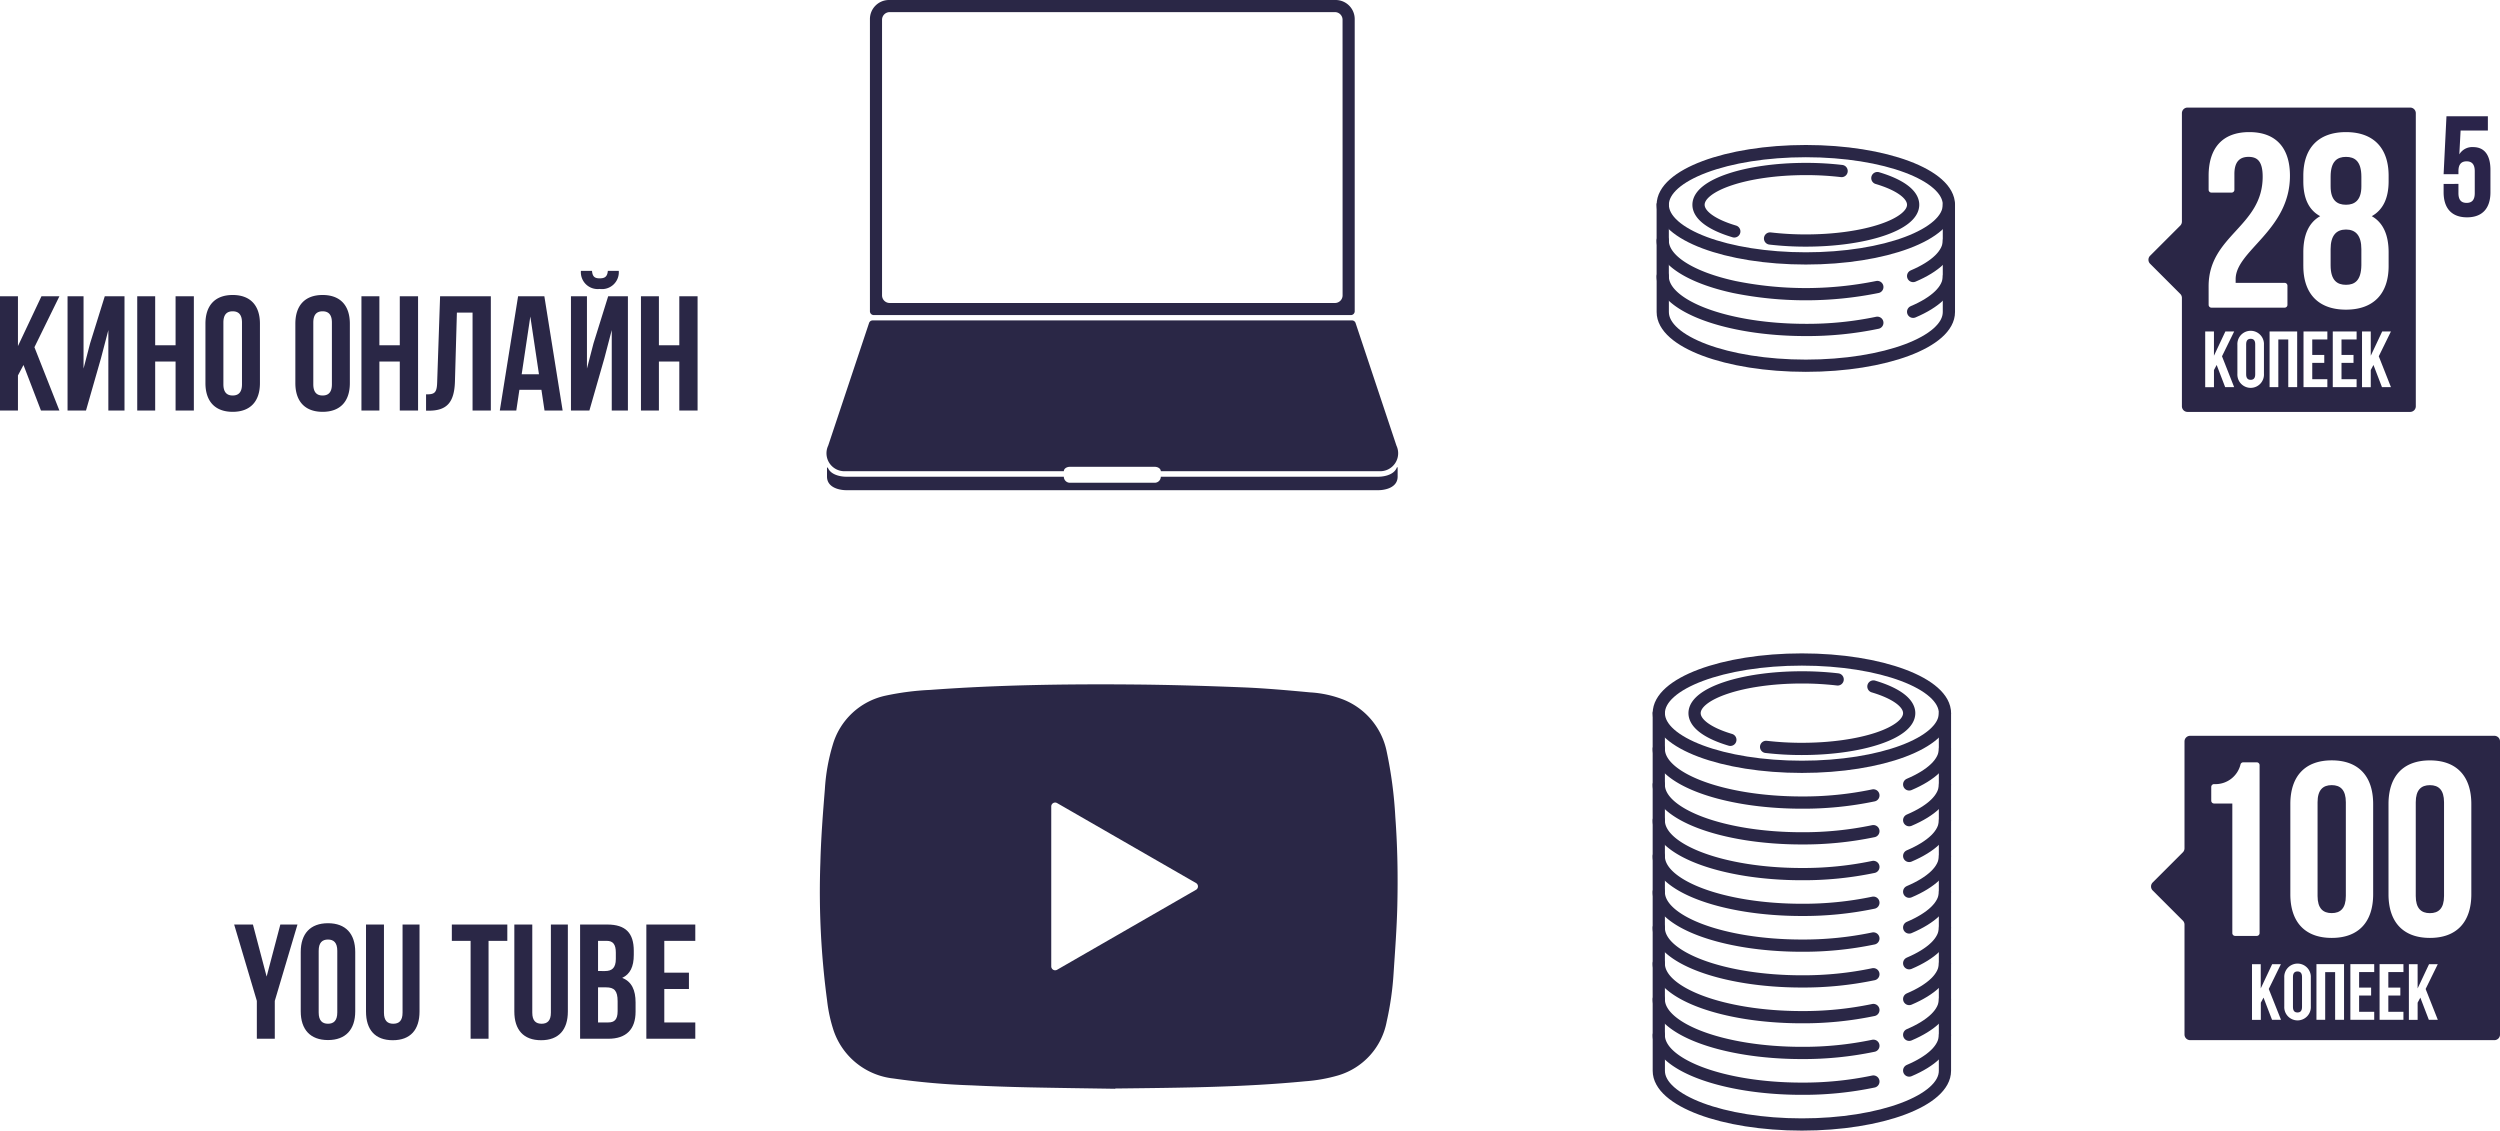<svg xmlns="http://www.w3.org/2000/svg" width="306.416" height="138.574" viewBox="0 0 306.416 138.574"><g transform="translate(-34.496 -4694.815)"><g transform="translate(135.818 4694.815)"><path d="M158.087,450.05H103.348a2.339,2.339,0,0,0-2.34,2.34V488.2a.468.468,0,0,0,.468.468h58.482a.468.468,0,0,0,.468-.468V452.389A2.339,2.339,0,0,0,158.087,450.05Zm.854,36.2a.936.936,0,0,1-.936.936H103.429a.936.936,0,0,1-.936-.936V452.471a.936.936,0,0,1,.936-.936H158a.936.936,0,0,1,.936.936Z" transform="translate(-95.706 -450.05)" fill="#2a2746"/><path d="M157.883,568.788H131.119a.742.742,0,0,1-.742.742h-10.4a.742.742,0,0,1-.742-.742H92.472s-1.7,0-2.154-1.088a.057.057,0,0,0-.111.02v1.057c.01,1.661,2.265,1.661,2.265,1.661h65.411s2.255,0,2.265-1.661v-1.09a.05.05,0,0,0-.1-.018C159.615,568.788,157.883,568.788,157.883,568.788Z" transform="translate(-90.166 -510.36)" fill="#2a2746"/><path d="M159.958,546.018l-5.008-15.026a.468.468,0,0,0-.444-.32H95.762a.468.468,0,0,0-.444.32L90.31,546.018a2.2,2.2,0,0,0,2.118,3.135h26.764c0-.3.332-.536.742-.536h10.4c.41,0,.742.24.742.536H157.84A2.2,2.2,0,0,0,159.958,546.018Z" transform="translate(-90.123 -491.401)" fill="#2a2746"/></g><g transform="translate(135 4774.563)"><g transform="translate(0 4.129)"><path d="M389.47,505.262c-3.548-.057-7.1-.1-10.645-.176q-3.5-.077-6.987-.244a87.042,87.042,0,0,1-9.555-.841,8.744,8.744,0,0,1-7.326-5.844,18.292,18.292,0,0,1-.811-3.723,100.286,100.286,0,0,1-.823-16.925c.076-3,.31-5.994.552-8.984a23.549,23.549,0,0,1,.957-5.394,8.62,8.62,0,0,1,6.46-6.049,33.117,33.117,0,0,1,5.509-.71c8.241-.608,16.5-.731,24.753-.663,4.522.037,9.044.171,13.562.353,2.743.11,5.482.358,8.216.613a13.347,13.347,0,0,1,4.161.912,8.721,8.721,0,0,1,5.239,6.332,51.983,51.983,0,0,1,1.059,8.015c.27,3.634.332,7.274.245,10.912-.066,2.755-.275,5.508-.457,8.259a37.3,37.3,0,0,1-.843,5.909,8.509,8.509,0,0,1-5.959,6.611,19.441,19.441,0,0,1-4.059.72c-7.591.738-15.211.79-22.829.879-.139,0-.278,0-.417,0Zm-7.133-14.588,17.026-9.8a.479.479,0,0,0,0-.83l-17.026-9.8a.478.478,0,0,0-.717.414V490.26A.478.478,0,0,0,382.337,490.674Z" transform="translate(-353.276 -455.691)" fill="#2a2746"/></g></g><g transform="translate(237.81 4775.648)"><path d="M436.152,312.792c2.691.8,4.384,1.969,4.384,3.267,0,2.421-5.888,4.384-13.152,4.384a37.61,37.61,0,0,1-4.384-.249" transform="translate(-409.848 -309.484)" fill="none" stroke="#2a2746" stroke-linecap="round" stroke-linejoin="round" stroke-width="1.5"/><path d="M409.384,318.151c-2.691-.8-4.384-1.969-4.384-3.267,0-2.421,5.888-4.384,13.152-4.384a37.607,37.607,0,0,1,4.384.249" transform="translate(-400.616 -308.308)" fill="none" stroke="#2a2746" stroke-linecap="round" stroke-linejoin="round" stroke-width="1.5"/><ellipse cx="17.536" cy="6.576" rx="17.536" ry="6.576" transform="translate(0 0)" stroke-width="1.5" stroke="#2a2746" stroke-linecap="round" stroke-linejoin="round" fill="none"/><path d="M422.3,329.58a41.892,41.892,0,0,1-8.768.88c-9.685,0-17.535-2.944-17.535-6.576V319.5" transform="translate(-396 -312.924)" fill="none" stroke="#2a2746" stroke-linecap="round" stroke-linejoin="round" stroke-width="1.5"/><path d="M463.384,319.5v4.384c0,1.668-1.656,3.19-4.384,4.35" transform="translate(-428.313 -312.924)" fill="none" stroke="#2a2746" stroke-linecap="round" stroke-linejoin="round" stroke-width="1.5"/><path d="M422.3,338.58a41.886,41.886,0,0,1-8.768.88c-9.685,0-17.535-2.944-17.535-6.576V328.5" transform="translate(-396 -317.54)" fill="none" stroke="#2a2746" stroke-linecap="round" stroke-linejoin="round" stroke-width="1.5"/><path d="M463.384,328.5v4.384c0,1.668-1.656,3.191-4.384,4.35" transform="translate(-428.313 -317.54)" fill="none" stroke="#2a2746" stroke-linecap="round" stroke-linejoin="round" stroke-width="1.5"/><path d="M422.3,347.58a41.884,41.884,0,0,1-8.768.88c-9.685,0-17.535-2.944-17.535-6.576V337.5" transform="translate(-396 -322.156)" fill="none" stroke="#2a2746" stroke-linecap="round" stroke-linejoin="round" stroke-width="1.5"/><path d="M463.384,337.5v4.384c0,1.668-1.656,3.19-4.384,4.35" transform="translate(-428.313 -322.156)" fill="none" stroke="#2a2746" stroke-linecap="round" stroke-linejoin="round" stroke-width="1.5"/><path d="M422.3,356.58a41.886,41.886,0,0,1-8.768.88c-9.685,0-17.535-2.944-17.535-6.576V346.5" transform="translate(-396 -326.773)" fill="none" stroke="#2a2746" stroke-linecap="round" stroke-linejoin="round" stroke-width="1.5"/><path d="M463.384,346.5v4.384c0,1.668-1.656,3.191-4.384,4.35" transform="translate(-428.313 -326.773)" fill="none" stroke="#2a2746" stroke-linecap="round" stroke-linejoin="round" stroke-width="1.5"/><path d="M422.3,365.58a41.888,41.888,0,0,1-8.768.88c-9.685,0-17.535-2.944-17.535-6.576V355.5" transform="translate(-396 -331.389)" fill="none" stroke="#2a2746" stroke-linecap="round" stroke-linejoin="round" stroke-width="1.5"/><path d="M463.384,355.5v4.384c0,1.668-1.656,3.19-4.384,4.35" transform="translate(-428.313 -331.389)" fill="none" stroke="#2a2746" stroke-linecap="round" stroke-linejoin="round" stroke-width="1.5"/><path d="M422.3,374.58a41.89,41.89,0,0,1-8.768.88c-9.685,0-17.535-2.944-17.535-6.576V364.5" transform="translate(-396 -336.005)" fill="none" stroke="#2a2746" stroke-linecap="round" stroke-linejoin="round" stroke-width="1.5"/><path d="M463.384,364.5v4.384c0,1.668-1.656,3.19-4.384,4.35" transform="translate(-428.313 -336.005)" fill="none" stroke="#2a2746" stroke-linecap="round" stroke-linejoin="round" stroke-width="1.5"/><path d="M422.3,383.58a41.888,41.888,0,0,1-8.768.88c-9.685,0-17.535-2.944-17.535-6.576V373.5" transform="translate(-396 -340.621)" fill="none" stroke="#2a2746" stroke-linecap="round" stroke-linejoin="round" stroke-width="1.5"/><path d="M463.384,373.5v4.384c0,1.668-1.656,3.19-4.384,4.35" transform="translate(-428.313 -340.621)" fill="none" stroke="#2a2746" stroke-linecap="round" stroke-linejoin="round" stroke-width="1.5"/><path d="M422.3,392.58a41.892,41.892,0,0,1-8.768.88c-9.685,0-17.535-2.944-17.535-6.576V382.5" transform="translate(-396 -345.237)" fill="none" stroke="#2a2746" stroke-linecap="round" stroke-linejoin="round" stroke-width="1.5"/><path d="M463.384,382.5v4.384c0,1.668-1.656,3.19-4.384,4.35" transform="translate(-428.313 -345.237)" fill="none" stroke="#2a2746" stroke-linecap="round" stroke-linejoin="round" stroke-width="1.5"/><path d="M422.3,401.58a41.886,41.886,0,0,1-8.768.88c-9.685,0-17.535-2.944-17.535-6.576V391.5" transform="translate(-396 -349.853)" fill="none" stroke="#2a2746" stroke-linecap="round" stroke-linejoin="round" stroke-width="1.5"/><path d="M463.384,391.5v4.384c0,1.668-1.656,3.19-4.384,4.35" transform="translate(-428.313 -349.853)" fill="none" stroke="#2a2746" stroke-linecap="round" stroke-linejoin="round" stroke-width="1.5"/><path d="M431.071,400.5v4.384c0,3.632-7.851,6.576-17.536,6.576S396,408.516,396,404.884V400.5" transform="translate(-396 -354.469)" fill="none" stroke="#2a2746" stroke-linecap="round" stroke-linejoin="round" stroke-width="1.5"/></g><g transform="translate(238.294 4713.336)"><path d="M139.384,381.151c-2.691-.8-4.384-1.969-4.384-3.267,0-2.421,5.888-4.384,13.152-4.384a37.607,37.607,0,0,1,4.384.249" transform="translate(-130.616 -371.308)" fill="none" stroke="#2a2746" stroke-linecap="round" stroke-linejoin="round" stroke-width="1.5"/><path d="M166.152,375.792c2.691.8,4.384,1.969,4.384,3.268,0,2.421-5.888,4.384-13.152,4.384a37.614,37.614,0,0,1-4.384-.249" transform="translate(-139.848 -372.484)" fill="none" stroke="#2a2746" stroke-linecap="round" stroke-linejoin="round" stroke-width="1.5"/><ellipse cx="17.536" cy="6.576" rx="17.536" ry="6.576" transform="translate(0 0)" stroke-width="1.5" stroke="#2a2746" stroke-linecap="round" stroke-linejoin="round" fill="none"/><path d="M152.3,392.58a44.136,44.136,0,0,1-17.536,0c-5.241-1.137-8.768-3.262-8.768-5.7V382.5" transform="translate(-126 -375.924)" fill="none" stroke="#2a2746" stroke-linecap="round" stroke-linejoin="round" stroke-width="1.5"/><path d="M193.384,382.5v4.384c0,1.668-1.656,3.19-4.384,4.35" transform="translate(-158.313 -375.924)" fill="none" stroke="#2a2746" stroke-linecap="round" stroke-linejoin="round" stroke-width="1.5"/><path d="M152.3,401.58a41.885,41.885,0,0,1-8.768.88c-9.684,0-17.536-2.944-17.536-6.576V391.5" transform="translate(-126 -380.54)" fill="none" stroke="#2a2746" stroke-linecap="round" stroke-linejoin="round" stroke-width="1.5"/><path d="M193.384,391.5v4.384c0,1.668-1.656,3.19-4.384,4.35" transform="translate(-158.313 -380.54)" fill="none" stroke="#2a2746" stroke-linecap="round" stroke-linejoin="round" stroke-width="1.5"/><path d="M161.071,400.5v4.384c0,3.632-7.851,6.576-17.536,6.576S126,408.516,126,404.884V400.5" transform="translate(-126 -385.156)" fill="none" stroke="#2a2746" stroke-linecap="round" stroke-linejoin="round" stroke-width="1.5"/></g><path d="M5.82,0H8.08L5.02-7.76,8.08-14H5.88L3-7.9V-14H.8V0H3V-4.3l.68-1.28Zm7.36-6.42.9-3.44V0h1.98V-14H13.64l-1.8,5.78-.8,3.08V-14H9.08V0h2.26ZM19.82-6h2.5V0h2.24V-14H22.32v6h-2.5v-6h-2.2V0h2.2Zm8.36-4.78c0-1,.44-1.38,1.14-1.38s1.14.38,1.14,1.38v7.56c0,1-.44,1.38-1.14,1.38s-1.14-.38-1.14-1.38Zm-2.2,7.42c0,2.24,1.18,3.52,3.34,3.52s3.34-1.28,3.34-3.52v-7.28c0-2.24-1.18-3.52-3.34-3.52s-3.34,1.28-3.34,3.52ZM39.2-10.78c0-1,.44-1.38,1.14-1.38s1.14.38,1.14,1.38v7.56c0,1-.44,1.38-1.14,1.38S39.2-2.22,39.2-3.22ZM37-3.36C37-1.12,38.18.16,40.34.16s3.34-1.28,3.34-3.52v-7.28c0-2.24-1.18-3.52-3.34-3.52S37-12.88,37-10.64ZM47.3-6h2.5V0h2.24V-14H49.8v6H47.3v-6H45.1V0h2.2ZM53.02.02h.34c2.2,0,3.12-1,3.2-3.56L56.8-12h1.92V0h2.24V-14H54.74L54.38-3.42c-.04,1.3-.36,1.44-1.36,1.44ZM67.52-14H64.3L62.06,0h2.02l.38-2.54h2.7L67.54,0h2.22ZM65.8-11.52l1.06,7.08H64.74ZM73.04,0H70.78V-14h1.96v8.86l.8-3.08L75.34-14h2.42V0H75.78V-9.86l-.9,3.44Zm3.6-17.12A2.067,2.067,0,0,1,74.3-14.9,2.064,2.064,0,0,1,72-17.12h1.36c.06.74.36.92.94.92.6,0,.94-.18,1-.92ZM81.56-6h2.5V0H86.3V-14H84.06v6h-2.5v-6h-2.2V0h2.2Z" transform="translate(33.696 4745.131)" fill="#2a2746"/><path d="M-25.72,0h2.2V-4.64L-20.74-14h-2.1l-1.68,6.38L-26.2-14h-2.3l2.78,9.36Zm7.58-10.78c0-1,.44-1.38,1.14-1.38s1.14.38,1.14,1.38v7.56c0,1-.44,1.38-1.14,1.38s-1.14-.38-1.14-1.38Zm-2.2,7.42c0,2.24,1.18,3.52,3.34,3.52s3.34-1.28,3.34-3.52v-7.28c0-2.24-1.18-3.52-3.34-3.52s-3.34,1.28-3.34,3.52Zm8-10.64V-3.34c0,2.24,1.12,3.52,3.28,3.52S-5.78-1.1-5.78-3.34V-14H-7.86V-3.2c0,1-.44,1.36-1.14,1.36s-1.14-.36-1.14-1.36V-14Zm10.52,2H.48V0h2.2V-12h2.3v-2h-6.8Zm7.66-2V-3.34C5.84-1.1,6.96.18,9.12.18S12.4-1.1,12.4-3.34V-14H10.32V-3.2c0,1-.44,1.36-1.14,1.36S8.04-2.2,8.04-3.2V-14Zm11.38,0H13.9V0h3.46c2.2,0,3.34-1.16,3.34-3.32V-4.46c0-1.48-.46-2.54-1.64-3,.98-.46,1.42-1.38,1.42-2.82v-.5C20.48-12.94,19.5-14,17.22-14Zm-.14,7.7c1,0,1.42.4,1.42,1.7v1.22C18.5-2.34,18.1-2,17.36-2H16.1V-6.3Zm.08-5.7c.78,0,1.12.44,1.12,1.44v.78c0,1.12-.5,1.48-1.32,1.48H16.1V-12Zm7.06,0h3.8v-2h-6V0h6V-2h-3.8V-6.1h3.02v-2H24.22Z" transform="translate(91.696 4822.131)" fill="#2a2746"/><path d="M-6.317-13.955v1.015c0,1.96.98,3.08,2.87,3.08s2.87-1.12,2.87-3.08v-2.73c0-1.8-.717-2.8-2.135-2.8a1.836,1.836,0,0,0-1.68.892l.157-2.922H-.892v-1.75H-5.967l-.35,7.1H-4.5v-.367c0-.875.385-1.207,1-1.207s1,.332,1,1.207v2.695c0,.875-.385,1.19-1,1.19s-1-.315-1-1.19v-1.137Z" transform="translate(340.318 4731.313)" fill="#2a244a"/><g transform="translate(68.715 4004.563)"><path d="M263.605,786.486c-1.064,0-1.733.578-1.733,2.1v11.488c0,1.519.669,2.1,1.733,2.1s1.732-.578,1.732-2.1V788.583C265.337,787.064,264.669,786.486,263.605,786.486Z" fill="#2a2646"/><path d="M251.57,802.168c1.063,0,1.732-.578,1.732-2.1V788.583c0-1.519-.669-2.1-1.732-2.1s-1.733.578-1.733,2.1v11.488C249.837,801.59,250.506,802.168,251.57,802.168Z" fill="#2a2646"/><path d="M247.376,809.319c-.341,0-.555.185-.555.673v3.683c0,.487.214.672.555.672s.556-.185.556-.672v-3.683C247.932,809.505,247.718,809.319,247.376,809.319Z" fill="#2a2646"/><path d="M272.2,817.058v-35.93a.691.691,0,0,0-.689-.691H234.218a.69.69,0,0,0-.69.69h0v13.1a.7.7,0,0,1-.2.488l-3.7,3.7a.691.691,0,0,0,0,.976l3.7,3.7a.693.693,0,0,1,.2.489v13.469a.69.69,0,0,0,.69.69h37.288A.69.69,0,0,0,272.2,817.058Zm-25.7-28.262c0-3.4,1.793-5.349,5.076-5.349s5.075,1.945,5.075,5.349v11.063c0,3.4-1.793,5.349-5.075,5.349s-5.076-1.945-5.076-5.349Zm-7.111,15.823V788.735h-2.238a.345.345,0,0,1-.345-.345h0V786.7a.35.35,0,0,1,.338-.344,3.162,3.162,0,0,0,3.256-2.441.348.348,0,0,1,.323-.226h1.663a.345.345,0,0,1,.345.345h0v20.584a.344.344,0,0,1-.345.345h-2.652a.345.345,0,0,1-.346-.344h0Zm5.967,10.626h-1.1l-1.043-2.719-.331.624v2.1H241.8v-6.821h1.072V811.4l1.4-2.972h1.072l-1.49,3.04Zm3.654-1.637a1.629,1.629,0,0,1-3.254.162,1.457,1.457,0,0,1,0-.162v-3.547a1.629,1.629,0,0,1,3.254-.161c0,.054,0,.108,0,.161Zm4.071,1.637h-1.092V809.4h-1.218v5.847H249.7v-6.821h3.381Zm3.7-5.847h-1.852v1.9H256.4v.971h-1.471v2h1.851v.975h-2.923v-6.821h2.923Zm3.584,0H258.51v1.9h1.472v.971H258.51v2h1.851v.975h-2.923v-6.821h2.923Zm4.21,5.847h-1.1l-1.043-2.719-.331.624v2.1h-1.072v-6.821H262.1V811.4l1.4-2.972h1.071l-1.49,3.04Zm4.108-15.386c0,3.4-1.793,5.349-5.075,5.349s-5.076-1.945-5.076-5.349V788.8c0-3.4,1.793-5.349,5.076-5.349s5.075,1.945,5.075,5.349Z" fill="#2a2646"/></g><g transform="translate(110.715 3927.563)"><path d="M211.322,792.347c1.063,0,1.884-.547,1.884-2.249v-1.185c0-1.915-.821-2.432-1.884-2.432s-1.885.517-1.885,2.432V790.1C209.437,791.8,210.228,792.347,211.322,792.347Z" fill="#2a2646"/><path d="M219.183,780.437H191.9a.69.69,0,0,0-.69.69h0v13.285a.7.7,0,0,1-.2.488l-3.7,3.7a.691.691,0,0,0,0,.976l3.7,3.7a.689.689,0,0,1,.2.489v13.283a.689.689,0,0,0,.689.691h27.289a.69.69,0,0,0,.69-.69h0V781.127a.69.69,0,0,0-.69-.69Zm-24.7,21.908c0-6.261,6.626-7.294,6.626-13.433,0-1.915-.669-2.432-1.732-2.432s-1.733.578-1.733,2.1v1.934a.345.345,0,0,1-.345.345h-2.47a.346.346,0,0,1-.345-.345h0v-1.721c0-3.4,1.7-5.349,4.984-5.349s4.984,1.945,4.984,5.349c0,6.686-6.656,9.178-6.656,12.673v.456H203.8a.344.344,0,0,1,.345.345h0v2.349a.345.345,0,0,1-.345.345H194.83a.346.346,0,0,1-.345-.345h0Zm3.129,12.356h-1.1l-1.042-2.718-.331.623v2.1h-1.074V807.88h1.072v2.972l1.4-2.972h1.078l-1.491,3.04Zm3.653-1.637a1.63,1.63,0,1,1-3.255.18,1.8,1.8,0,0,1,0-.18v-3.547a1.63,1.63,0,0,1,3.255-.181c0,.061,0,.121,0,.181Zm4.072,1.637h-1.091v-5.846h-1.218V814.7h-1.072V807.88h3.381Zm3.7-5.846h-1.851v1.9h1.472v.974h-1.472v2h1.851v.974h-2.922V807.88h2.923Zm-2.946-9v-1.671c0-2.037.608-3.617,2.066-4.437-1.4-.76-2.066-2.188-2.066-4.285v-.669c0-3.4,1.854-5.349,5.228-5.349s5.227,1.945,5.227,5.349v.669c0,2.1-.7,3.525-2.067,4.285,1.459.821,2.067,2.4,2.067,4.438v1.671c0,3.4-1.854,5.349-5.227,5.349s-5.226-1.945-5.226-5.352Zm6.531,9h-1.851v1.9h1.472v.974h-1.472v2h1.851v.974H209.7V807.88h2.923Zm4.209,5.846h-1.1l-1.043-2.718-.331.623v2.1h-1.072V807.88h1.072v2.972l1.4-2.972h1.072l-1.491,3.04Z" fill="#2a2646"/><path d="M199.639,808.777c-.341,0-.555.185-.555.672v3.683c0,.487.214.673.555.673s.555-.186.555-.673v-3.683C200.2,808.962,199.98,808.777,199.639,808.777Z" fill="#2a2646"/><path d="M213.205,799.763v-1.978c0-1.672-.7-2.4-1.884-2.4s-1.885.73-1.885,2.4v1.975c0,1.884.821,2.4,1.885,2.4S213.175,801.647,213.205,799.763Z" fill="#2a2646"/></g></g></svg>
